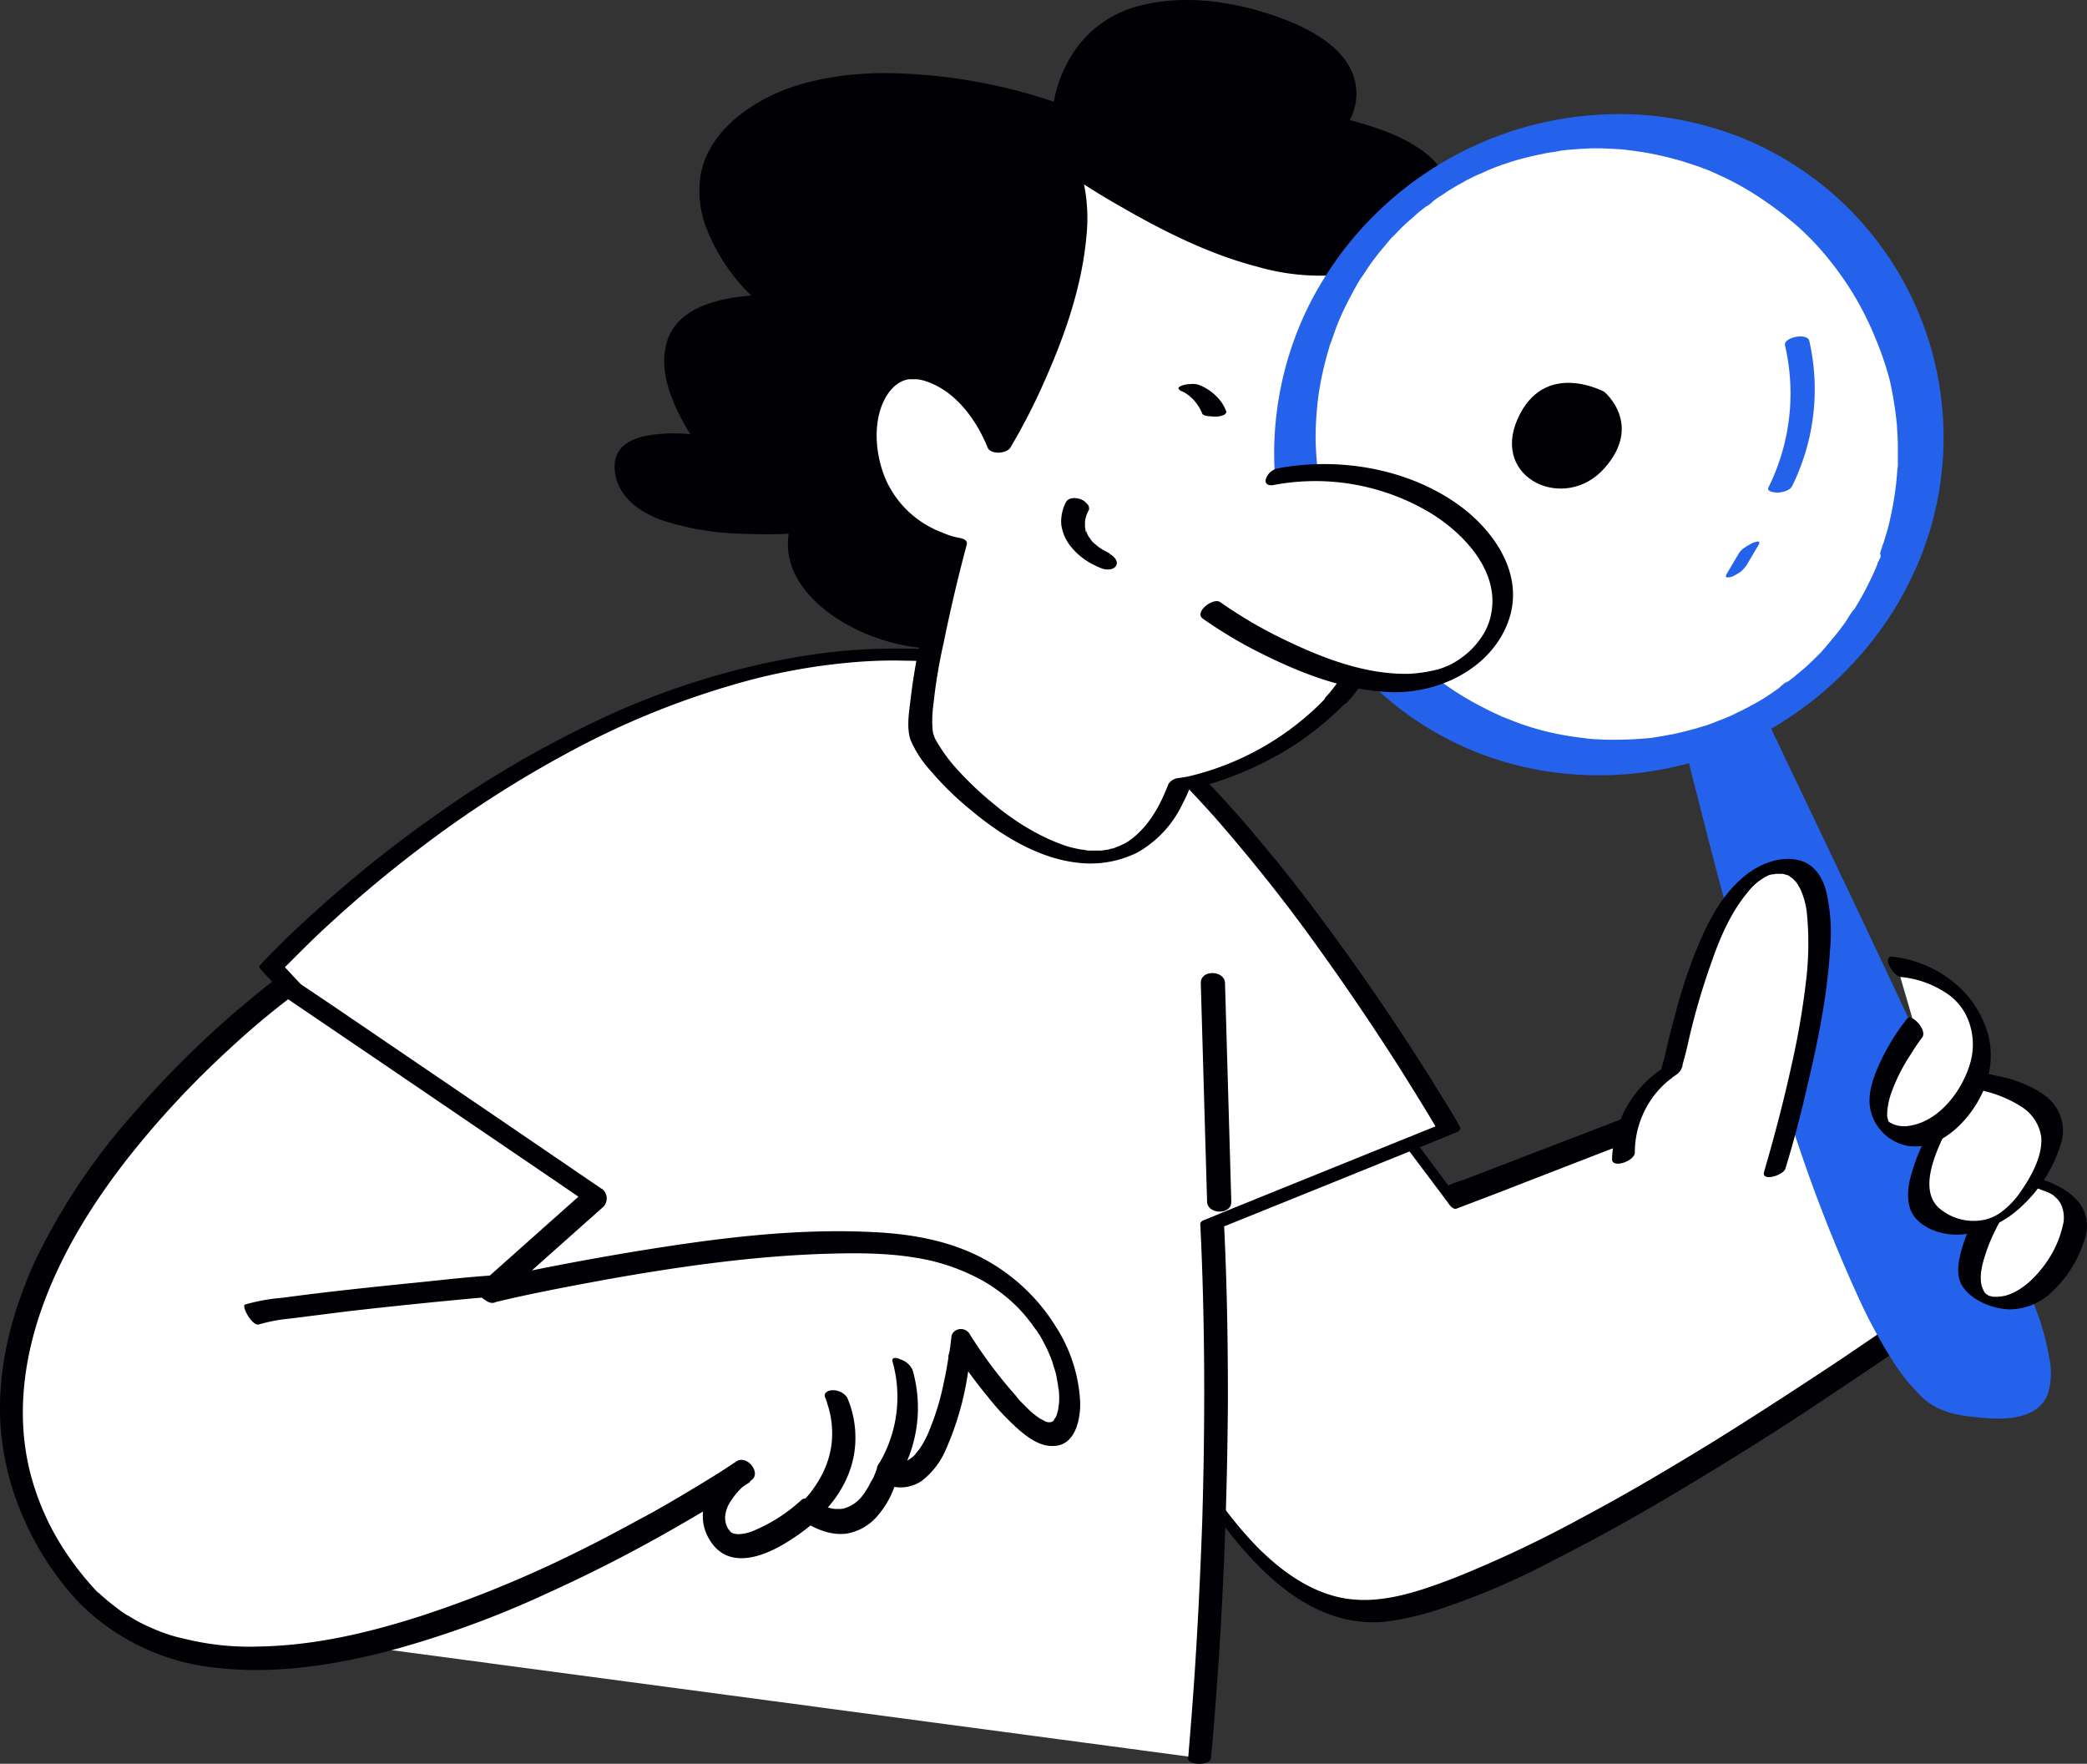 <svg xmlns="http://www.w3.org/2000/svg" width="430.828" height="364.09" viewBox="0 0 430.828 364.09">
  <rect x="0" y="0" width="430.828" height="364.09" fill="#333333" stroke="none"/>
  <g id="character" transform="translate(-34.617 -68.312)">
    <path id="Path_2826" data-name="Path 2826" d="M261.4,328.5s23.6,75.2,57.5,72.3,121.3-66.5,121.3-66.5L418.6,283l-84.3,32.5L318.1,294Z" fill="#fff"/>
    <path id="Path_2827" data-name="Path 2827" d="M260.1,328.4c1,3.3,2.2,6.6,3.5,9.8a240.583,240.583,0,0,0,10,22.7,136.046,136.046,0,0,0,15.6,24.8c5.3,6.5,11.9,13,20,15.9a26.028,26.028,0,0,0,11.1,1.5,57.846,57.846,0,0,0,10.2-2.2,152.47,152.47,0,0,0,25-10.6c9.5-4.8,18.7-10,27.8-15.5,9-5.4,17.8-10.9,26.5-16.7,6.9-4.6,13.8-9.2,20.6-13.9,3.5-2.4,6.9-4.8,10.3-7.3l.5-.3c.6-.4.4-1.5.1-2.1L434,317.1l-11.6-27.5-2.7-6.4c-.3-.7-1.2-2.8-2.3-2.4L409,284l-20.1,7.8-24.4,9.4-21.1,8.1-7,2.7a15.067,15.067,0,0,0-3.3,1.3.1.1,0,0,0-.1.1l1.4.7-14.1-18.9-2-2.7c-.2-.3-.9-1-1.4-.7l-19.2,11.7L267.2,322l-7,4.3c-1.4.8,1,5.2,2.2,4.5l19.2-11.7,30.5-18.6,7-4.3-1.4-.7,14.2,18.9,2,2.7c.3.4.9.9,1.4.7l8.4-3.2,20.1-7.8,24.4-9.4,21.1-8.1,6.9-2.7c1.1-.4,2.2-.8,3.3-1.3a.1.1,0,0,0,.1-.1l-2.3-2.4,7.3,17.4,11.6,27.5,2.7,6.4.1-2.1c-2.3,1.7-4.6,3.3-7,5-6,4.2-12,8.3-18.1,12.4-8.3,5.5-16.6,10.9-25.1,16.2-9.1,5.6-18.2,11-27.6,16a246.912,246.912,0,0,1-26,12.3c-6.5,2.5-13.9,5.2-21,4.6-7.9-.6-14.7-5.5-20-10.8a81.078,81.078,0,0,1-8.3-10.1q-2.1-3-3.9-6c-.6-1-1.2-2-1.9-3.1-.3-.5-.6-1-.8-1.4l-.7-1.2c-2.2-4-4.3-8.1-6.2-12.2-.9-1.9-1.8-3.9-2.6-5.8a6.943,6.943,0,0,1-.5-1.3c-.1-.2-.3-.7-.1-.3l-.3-.8c-.4-.9-.7-1.7-1.1-2.6-1.8-4.5-3.5-9-5-13.5l-.2-.6c-.2-.8-1.1-2.4-2-2.4S260,327.9,260.1,328.4Z" fill="#000005"/>
    <path id="Path_2828" data-name="Path 2828" d="M384.9,222.9S416,356.4,439.3,360.1s17.5-12.3,7.1-37.4-48.5-104.1-48.5-104.1Z" fill="#2462eb"/>
    <path id="Path_2829" data-name="Path 2829" d="M382.5,222.5c.9,4.1,2,8.1,3,12.1,2.5,9.9,5.1,19.8,7.9,29.7q5.25,18.75,11.4,37.2a324.152,324.152,0,0,0,13.3,34.3,106.513,106.513,0,0,0,6.9,12.9,39.729,39.729,0,0,0,6.8,8.4c3.5,3,7.7,3.5,12.2,3.9,4.7.4,11.5.3,13.4-5.1a14.653,14.653,0,0,0,.2-7.5,52.346,52.346,0,0,0-2.8-10.1c-2.4-6.8-5.2-13.5-8.1-20.2-5.2-11.9-10.7-23.7-16.2-35.5-6.1-13.1-12.3-26.2-18.5-39.2-3.7-7.8-7.5-15.7-11.2-23.5l-.5-1.1c-.2-.5-1.7-.6-2.1-.7a6.56,6.56,0,0,0-2.8-.1l-12.9,4.3c-.4.1,1.6.7,1.7.7a6.54,6.54,0,0,0,3.1.2l12.9-4.3-4.8-.8c2.6,5.4,5.2,10.9,7.8,16.4,5.8,12.2,11.6,24.3,17.3,36.5,5.9,12.5,11.7,25.1,17.4,37.7,2.1,4.6,4.1,9.3,6.1,14,3.1,7.5,6.5,15.2,8.3,23.1.9,4.2,1.7,10.3-2.7,12.9a12.916,12.916,0,0,1-7.5,1.3,13.61,13.61,0,0,1-2.1-.2s-1.1-.2-.4-.1c.9.2-.8-.2.6.1h0c-.3,0-.2-.1-.1,0l-.4-.1-.7-.4a23.685,23.685,0,0,1-6.6-6.4,73.013,73.013,0,0,1-6.8-11.4,264.511,264.511,0,0,1-13.3-32.1c-4.3-12.2-8.1-24.5-11.7-36.9-3-10.5-5.9-21-8.6-31.6-1.4-5.6-2.9-11.2-4.2-16.9-.1-.3-.1-.5-.2-.8-.1-.5-2-.7-2.4-.7S382.4,222.2,382.5,222.5Z" fill="#2462eb"/>
    <path id="Path_2830" data-name="Path 2830" d="M450.2,311.3c1.9.8,16.1,1.9,12.1,12.7s-12.9,16.5-19.4,11.4S450.2,311.3,450.2,311.3Z" fill="#fff"/>
    <path id="Path_2831" data-name="Path 2831" d="M449.9,312.2a18.246,18.246,0,0,0,2.5.7l1.1.2.2.1c.3.1-.4-.1-.1,0l.8.2a4.952,4.952,0,0,1,1.3.4l.5.2.6.2c.2.1.9.4.3.1l.6.3.4.2h0a4.235,4.235,0,0,1,.7.5c-.3-.2.3.3.3.3l.3.3a5.669,5.669,0,0,1,.8,1.3,6.666,6.666,0,0,1,.4,3.4,21.815,21.815,0,0,1-4.6,9.7c-1.9,2.4-4.5,4.7-7.5,5.5a9.852,9.852,0,0,1-1.7.2h-.7l-.5-.1c.3,0-.4-.1-.1,0s-.7-.3-.3-.1c-.2-.1-.4-.3-.6-.4a1.794,1.794,0,0,1-.5-.7c-.9-1.6-.6-3.8-.2-5.5a35.822,35.822,0,0,1,2.7-7.1,65.978,65.978,0,0,1,6-9.8c.6-.9-3.7-3.2-4.6-1.9a72.693,72.693,0,0,0-5.9,9.6,29.8,29.8,0,0,0-2.9,7.7c-.5,2.2-.6,4.7.8,6.5,2,2.7,6.1,4.3,9.4,4.4a12.724,12.724,0,0,0,9-3.8,24.493,24.493,0,0,0,6.5-10.5,7.975,7.975,0,0,0-1-7.6c-2-2.6-5.2-4.1-8.2-5.1-1.3-.4-2.6-.7-3.9-1l-1.3-.3c-.6-.1.3.1,0,0s-.8-.3.2.1c-.5-.2-2.3-.9-2.7-.1S449.4,312,449.9,312.2Z" fill="#000005"/>
    <path id="Path_2832" data-name="Path 2832" d="M441.5,290.9c2.5,1,20.6,2.9,15.9,15.6s-15.8,19.1-24.4,12.8S441.5,290.9,441.5,290.9Z" fill="#fff"/>
    <path id="Path_2833" data-name="Path 2833" d="M439.5,292.3c1.6.6,3.4.8,5,1.3a24.722,24.722,0,0,1,7.3,3.1A8.928,8.928,0,0,1,456,303c.3,3.9-2,8-4.1,11.1a18.123,18.123,0,0,1-4,4.3,9.214,9.214,0,0,1-3.6,1.7,10.942,10.942,0,0,1-9.5-2.5c-4-3.8-.7-11.1,1.2-15.1,1.5-2.9,3.1-5.7,4.9-8.5.6-.9,1.2-1.8,1.9-2.7l.6-.8c.1-.2.5-.6,0,0,.5-.7.4-1.2-.6-1a5.464,5.464,0,0,0-3.1,1.8,76.944,76.944,0,0,0-7.3,11.5,38.107,38.107,0,0,0-3.6,9.4c-.5,2.5-.5,5.5,1.2,7.5,2.3,2.7,6.5,3.8,10,3.4a21.741,21.741,0,0,0,12.2-6,29.157,29.157,0,0,0,7.8-12.5,8.911,8.911,0,0,0-1.6-8.6c-2.1-2.4-5.3-3.8-8.3-4.8-2.1-.7-4.4-.9-6.5-1.7-.9-.3-2.3.5-3,1C440.3,290.8,438.7,292,439.5,292.3Z" fill="#000005"/>
    <path id="Path_2834" data-name="Path 2834" d="M426.3,267.9s13.4,1,16.9,12.9-9.8,25.9-18,21.1,4.8-21.3,4.8-21.3" fill="#fff"/>
    <path id="Path_2835" data-name="Path 2835" d="M427.1,270a20.086,20.086,0,0,1,8.8,3,11.8,11.8,0,0,1,5,5.8,13.8,13.8,0,0,1,.3,9.4c-1.7,5.5-6.4,11.6-12.4,12.5a6.147,6.147,0,0,1-3.3-.3l-.6-.3c-.1,0-.4-.3-.2-.1l-.1-.1h0c-.3-.3,0,0,0,.1-.3-.6-.1.1-.2-.4s0,.1-.1-.4a1.7,1.7,0,0,1-.1-.7,7.568,7.568,0,0,1,.1-1.5,15.035,15.035,0,0,1,.9-3.5,36.386,36.386,0,0,1,3.9-7.6,39.581,39.581,0,0,1,2.3-3.4c1.2-1.5-2.2-5.1-3.1-3.9a44.861,44.861,0,0,0-6.5,11.2c-1,2.6-1.7,5.5-.9,8.2a9.706,9.706,0,0,0,7.3,6.8c6.8,1.3,13-5.2,15.6-10.8a18.239,18.239,0,0,0,1.4-11.5,21.214,21.214,0,0,0-6.1-10.4,24.43,24.43,0,0,0-13.8-6.3c-2.3-.2.1,4,1.7,4.2Z" fill="#000005"/>
    <path id="Path_2836" data-name="Path 2836" d="M282.1,431.2s5.4-54.4,2.6-110.1l49-19.7S281,210.1,243,204.5a25.924,25.924,0,0,0-15.1-.6C154,198.5,90.8,268,90.8,268l43.3,46.4c-25.9,47-44.5,91.1-44.5,91.1" fill="#fff"/>
    <path id="Path_2837" data-name="Path 2837" d="M284.6,431.2c.7-7.2,1.2-14.4,1.7-21.7,1.1-17.5,1.7-34.9,1.8-52.4,0-12-.2-24-.8-36.1l-.8.8,16.6-6.7,26.2-10.6,6.1-2.5c.4-.2.9-.6.6-1.1-1.8-3.2-3.8-6.3-5.7-9.4-4.8-7.7-9.8-15.2-15-22.6-6.7-9.5-13.7-18.9-21.2-27.7a197.586,197.586,0,0,0-24-24.4c-7.3-6-15.6-11.4-24.9-13.4-1.5-.3-2.9-.8-4.4-1.1a30.018,30.018,0,0,0-7.3-.6,23.079,23.079,0,0,0-3.7.3,14.16,14.16,0,0,0-2,.4c-.2,0-.5.1-.7.1,1-.1-.1-.1-.3-.1-1.9-.1-3.7-.2-5.6-.2a120.2,120.2,0,0,0-22.4,1.8,158.914,158.914,0,0,0-41.4,13.3,219.347,219.347,0,0,0-33.7,19.9,255.974,255.974,0,0,0-23.7,19c-3.8,3.4-7.5,6.9-11,10.6l-.7.8c-.3.3,0,.7.2.9l14.7,15.8,23.2,24.9,5.4,5.8-.2-.9q-13.8,25.2-26.3,51.2-8.1,16.8-15.6,33.9c-.9,2-1.7,4-2.6,6-.7,1.7,4.2,2.1,4.8.7,2.5-5.9,5.2-11.8,7.8-17.7q9.9-21.9,20.8-43.3c5.1-10.1,10.4-20.2,15.9-30.1.2-.4,0-.6-.2-.9l-14.7-15.8L98.3,273.2l-5.4-5.8.2.9.3-.3,1.5-1.5c1.8-1.8,3.6-3.6,5.5-5.4a258.849,258.849,0,0,1,20.4-17.3,230.235,230.235,0,0,1,30.7-19.9,171.2,171.2,0,0,1,38.3-15.3A125.208,125.208,0,0,1,211,205a93.822,93.822,0,0,1,10.6-.3c1.9,0,3.8.1,5.6.2,2.3.1,4.7-.7,7-.8a20.7,20.7,0,0,1,6.6,1c.8.2,1.5.4,2.3.6l.6.1c.1,0,.4.1,0,0l.5.1c1,.2,1.9.5,2.9.8.8.3,1.7.6,2.5.9a59.5,59.5,0,0,1,11.7,6.8c8.9,6.4,16.6,14.3,23.9,22.4,7.6,8.7,14.8,17.7,21.5,27.1,5.7,7.9,11.1,15.9,16.3,24,2.7,4.3,5.4,8.6,8,13l.3.6.7-1.1-16.6,6.7-26.2,10.6-6.1,2.5c-.3.1-.8.5-.7.8,1,20.5,1,41,.4,61.4-.5,13.8-1.2,27.6-2.3,41.4-.2,2.5-.4,4.9-.6,7.4-.4,1.5,4.6,1.7,4.7,0Z" fill="#000005"/>
    <path id="Path_2838" data-name="Path 2838" d="M135.9,334.8s58.6-13.8,87.9-9.1,35.5,32.7,30,38-20.5-18.4-20.5-18.4-3.3,32.5-15.4,27c0,0-4.1,16-16.3,8.1,0,0-13.7,12.1-18.2,5.1s4.8-13.3,4.8-13.3S87.1,440.4,50.5,395.3C3.7,337.6,93.7,271.7,93.7,271.7l64,43.6Z" fill="#fff"/>
    <path id="Path_2839" data-name="Path 2839" d="M136.9,337.1c7.9-1.9,15-3.2,23.1-4.7,15.2-2.7,30.7-4.9,46.1-5.3,7-.2,14-.1,20.9,1.5a42.523,42.523,0,0,1,10.7,4.2,37.126,37.126,0,0,1,4.1,2.8,30.837,30.837,0,0,1,3.3,3,34.678,34.678,0,0,1,3,3.7c.2.3.4.5.6.8l.3.5c.3.4-.3-.5.1.1a16.181,16.181,0,0,1,1,1.8,25.9,25.9,0,0,1,1.7,3.8c.1.2.3.9.1.4l.3.9a12.092,12.092,0,0,1,.5,1.8c.1.6.2,1.1.3,1.7l.1.8.1.4c.1.5,0-.4,0,.1a14.053,14.053,0,0,1,0,2.9c0,.2-.1.4-.1.6s.1-.5,0-.1v.3l-.3,1.2c-.1.2-.1.3-.2.5s.3-.4,0,0a3.508,3.508,0,0,0-.5.8c-.2.3.2-.2.2-.2l-.2.2c-.1.1-.7.4-.1.1l-.5.2c-.4.1.4,0,.1,0h-.4c-.1.1-.6-.1.1,0H251c-.1,0-.8-.2-.4-.1s-.4-.1-.4-.2c-.3-.1-.5-.3-.8-.4-.6-.3.1.1-.3-.2l-.7-.5a17.382,17.382,0,0,1-1.5-1.3l-.7-.7-.3-.3a13.722,13.722,0,0,1-1.6-1.8,95.261,95.261,0,0,1-9-11.9,5.583,5.583,0,0,1-.5-.8,2.112,2.112,0,0,0-2.8-.8,1.781,1.781,0,0,0-1,1.6c0,.3-.1.6-.1.8s-.1.6-.1.9-.1.4-.1.6-.1.9-.1.5,0,.3-.1.5a1.949,1.949,0,0,0-.1.8l-.3,1.8c-.2,1.3-.5,2.6-.8,4a49.438,49.438,0,0,1-2.5,8.3,22.131,22.131,0,0,1-1.6,3.5c-.3.5-.6,1-.9,1.4-.2.2-.4.5-.6.7l-.2.3-.1.1a6.42,6.42,0,0,1-1.3,1c-.1.1-.4.2,0,0-.1.1-.3.1-.4.2-.3.1-.5.2-.8.3s-.5.1,0,0a.6.6,0,0,0-.4.1h-.4a2.92,2.92,0,0,1-.9-.2l-.3-.1c.6.2-.2-.1-.3-.1a1.933,1.933,0,0,0-2.6.7c-.1.1-.1.2-.2.3a14.273,14.273,0,0,1-.8,2.2.758.758,0,0,1-.2.4c-.2.6.1-.1-.1.2a10.911,10.911,0,0,0-.6,1.1,16.444,16.444,0,0,1-1.4,2.2,7.138,7.138,0,0,1-3.9,2.7c-.2.1-.3.1-.1,0l-.4.1h-.7a5.7,5.7,0,0,1-1.3-.1,11.447,11.447,0,0,1-3.6-1.5c-.8-.5-1.9-.9-2.7-.2a33.634,33.634,0,0,1-9.6,6.2,8.873,8.873,0,0,1-3.2.8h-.3c-.3,0-.5-.1-.8-.1-.4-.1-.1,0,0,0-.1,0-.2-.1-.4-.2h0a1.756,1.756,0,0,1-.5-.4c.4.4-.1-.2-.2-.3a5.563,5.563,0,0,1-.4-.8,4.529,4.529,0,0,1-.3-1.6,6.565,6.565,0,0,1,1.3-3.6,13.362,13.362,0,0,1,4.1-4.1c2.2-1.5-.9-5.4-3.1-3.9-3.1,2.1-6.2,4-9.4,5.9-1.6,1-3.2,1.9-4.9,2.9-2.1,1.2-3.3,1.9-5.4,3-4.4,2.4-8.9,4.8-13.4,7a241.353,241.353,0,0,1-32,13.1c-10.9,3.5-22,6.1-33.5,6.3a56.082,56.082,0,0,1-15.3-1.6,32.838,32.838,0,0,1-6.7-2.2,33.577,33.577,0,0,1-3.3-1.6l-1.5-.9c-.5-.3-.1-.1,0,0l-.4-.2-.9-.6c-1-.7-2-1.5-3-2.3-.5-.4-.9-.8-1.4-1.2a4.349,4.349,0,0,0-.7-.6h0l-.5-.5a62.618,62.618,0,0,1-6-7.6,53.189,53.189,0,0,1-7.6-17.2c-2.7-11.3-1.2-23,2.8-34S53.8,316.6,61,307.4a189.876,189.876,0,0,1,20.7-22.3,168.766,168.766,0,0,1,12.9-10.9l.6-.5-2.7-.2,21.8,14.8,34.4,23.4,7.9,5.4-.4-3.7-19.1,17-2.8,2.5c-2,1.8,1.1,5.7,3.1,3.9l19.1-17,2.7-2.4a2.508,2.508,0,0,0-.1-3.5c-.1-.1-.2-.2-.3-.2l-21.7-14.8-34.4-23.4-7.9-5.3a2.265,2.265,0,0,0-2.7-.2c-3.3,2.4-6.4,5.1-9.5,7.7a205.2,205.2,0,0,0-20.8,20.9,132.108,132.108,0,0,0-19.7,29.5c-5.1,11-8.3,23.2-7.3,35.4a57.458,57.458,0,0,0,4.9,18.7,60.77,60.77,0,0,0,11.3,17,46.446,46.446,0,0,0,28.4,13.4c11.6,1.3,23.2-.4,34.4-3.2a203.538,203.538,0,0,0,33.8-12.2A307.785,307.785,0,0,0,175,383.1c4.7-2.7,9.4-5.5,13.9-8.5l.6-.4-3.1-3.9c-5,3.4-8.8,9.9-5.4,15.7,4,6.9,12,3.4,17.1,0a42.907,42.907,0,0,0,4.8-3.6l-2.7-.2c2.7,1.7,5.8,3.1,9.1,2.7a10.606,10.606,0,0,0,6.4-3.6,18.731,18.731,0,0,0,4.1-7.9l-2.8,1.1a7.744,7.744,0,0,0,7.9-.5,16.074,16.074,0,0,0,4.9-6.3,61.241,61.241,0,0,0,4.8-17.2c.2-1.5.5-3.1.6-4.6l-3.9.8a100.007,100.007,0,0,0,7.2,9.9,53.081,53.081,0,0,0,6.5,6.9c1.9,1.6,4.3,3.4,7,3.3,4.6,0,5.7-5.5,5.6-9.1a31.6,31.6,0,0,0-5-15.5,39.432,39.432,0,0,0-15.8-14.5c-7.2-3.6-15.1-4.8-23-5.1-16.2-.7-32.5,1.5-48.4,4.1-6.6,1.1-13.2,2.3-19.7,3.6-3.5.7-7.1,1.4-10.6,2.3l-.5.1c-1.2.3-1.4,2-.9,3A3.372,3.372,0,0,0,136.9,337.1Z" fill="#000005"/>
    <path id="Path_2840" data-name="Path 2840" d="M205,356.9a1.421,1.421,0,0,1,.2.6c.1.1.3.7.1.3l.3.9a18.9,18.9,0,0,1,.8,5.3c.1,6-2.9,11.3-7.1,15.3-1.5,1.4,3,3.4,4.4,2.1,4.6-4.4,7.6-10.1,7.5-16.5a20.64,20.64,0,0,0-1.7-8.1,3.5,3.5,0,0,0-3.1-1.5c-.9,0-1.9.6-1.4,1.6Z" fill="#000005"/>
    <path id="Path_2841" data-name="Path 2841" d="M218.9,349.5a26.885,26.885,0,0,1-3.1,21.4c-.8,1.2,3.3,4,4.1,2.8a28.1,28.1,0,0,0,3.1-22.6,4.06,4.06,0,0,0-2.6-2.2c-.6-.4-1.9-.5-1.5.6Z" fill="#000005"/>
    <path id="Path_2842" data-name="Path 2842" d="M88.1,341.7a34.417,34.417,0,0,1,6.4-1.2c4-.5,7.9-1,11.9-1.5,8.7-1,17.5-1.9,26.2-2.7,2.6-.2,5.2-.5,7.9-.7,1-.1-1.2-4.2-2.5-4.1-6.2.3-12.5,1.1-18.7,1.7-8.8.9-17.5,1.8-26.3,3a39.783,39.783,0,0,0-7.8,1.4c-.8.3,1.5,4.6,2.9,4.1Z" fill="#000005"/>
    <path id="Path_2843" data-name="Path 2843" d="M288.8,316.4l-1.3-45.2c-.1-2.6-5-2.8-5,0l1.3,45.2c.1,2.6,5,2.8,5,0Z" fill="#000005"/>
    <path id="Path_2844" data-name="Path 2844" d="M401,309.8s18.8-60.8,2.8-62.5-22.5,37.1-24.2,42.1c0,0-9.8,5.9-9.8,17.6" fill="#fff"/>
    <path id="Path_2845" data-name="Path 2845" d="M403.2,309.5c1.6-5.2,3-10.5,4.2-15.7,2.3-9.6,4.4-19.5,5-29.4a37.841,37.841,0,0,0-.8-12.1c-.7-2.7-2.3-5.4-5.2-6.3-4.4-1.3-9.3.9-12.5,3.9-3.8,3.4-6.3,8-8.3,12.6a101.967,101.967,0,0,0-5.1,15c-.6,2.2-1.2,4.4-1.7,6.6-.2.9-.4,1.7-.6,2.6-.1.4-.2.7-.3,1l-.1.5c-.1.2-.1.4-.1.2a6.47,6.47,0,0,1-.4,1.3l1.1-1.2a23.291,23.291,0,0,0-11,19.1c0,2,4.7.4,4.7-1.4a19.526,19.526,0,0,1,3.1-10.5,18.851,18.851,0,0,1,2.5-3.1,11.985,11.985,0,0,1,1.2-1.1l.5-.4c.2-.1.8-.6.2-.2l1-.7a2.977,2.977,0,0,0,1.4-2.3c.5-1.7.9-3.4,1.3-5.2a142.184,142.184,0,0,1,4.5-15.4c1.8-5.2,4-10.5,7.6-14.8a12.522,12.522,0,0,1,2.3-2.3l.3-.2c-.1.1-.4.3,0,0l.6-.4.3-.2c.5-.3-.4.2,0,0l.8-.4c.4-.2,0,0-.1,0l.4-.1c.2,0,.3-.1.5-.1a1.268,1.268,0,0,0,.6-.1h1.4c.1,0,.7.1.2,0,.3.1.7.2,1,.3.1,0,.5.2.2.1l.4.3a2.7,2.7,0,0,1,.8.7,2.651,2.651,0,0,1,.5.6c.2.3.4.7.6,1a16.258,16.258,0,0,1,1.4,4.9,64.9,64.9,0,0,1-.2,14.6,163.973,163.973,0,0,1-2.9,16.8c-1.6,7.3-3.5,14.6-5.6,21.8,0,.1-.1.2-.1.4-.7,2.1,4,.8,4.4-.7Z" fill="#000005"/>
    <path id="Path_2846" data-name="Path 2846" d="M200.2,178s-32,2.7-35.7-10.6,16.1-8,16.1-8-20.4-28.6,12-29.8c0,0-24.4-22.6-1.4-38.7s63.2.4,63.2.4,2-28.5,34.1-21.3,22.4,23.3,22.4,23.3,20.6,4.3,20.1,14.2-16.5,11.9-16.5,11.9-8.9,27.2-36.8,20l-31.1,32s8.3,13.8-3.6,25.8S196.8,195.9,200.2,178Z" fill="#000005"/>
    <path id="Path_2847" data-name="Path 2847" d="M200.1,177.5h-1.7c-.8,0-1.6.1-2.4.1h-2.7a62.83,62.83,0,0,1-15-1.8c-4.3-1.1-9.2-3.3-11.1-7.6-.8-2-1.3-4.8-.2-6.8a4.953,4.953,0,0,1,1.9-1.9c.3-.2.7-.3,1-.5a2.92,2.92,0,0,1,.9-.2c.4-.1,0,0-.1,0,.1,0,.8-.1.1,0h2.1l.8.1c.5.1,1.1.1,1.6.2l3,.6a6.608,6.608,0,0,0,2.8,0c.1,0,2-.4,1.8-.6a37.317,37.317,0,0,1-4.8-9.3c-1.8-5-2.6-11.4,1.6-15.5,3.2-3.1,7.9-4.1,12.1-4.2.3,0,3.5-.4,3-.8-8.7-8-15.7-22.3-7.4-33,5.8-7.5,15.6-11.2,24.8-11.9,8.5-.6,17.2.7,25.5,2.7a117.076,117.076,0,0,1,14.2,4.5c.6.2,4.8.4,4.9-.5.6-8,5.4-16.2,12.6-19.8a21.806,21.806,0,0,1,4.5-1.6,16,16,0,0,1,4.9-.4A51.442,51.442,0,0,1,295.2,73c5.8,2.2,12.7,5.9,14.1,12.5a11.663,11.663,0,0,1-1.1,8,.52.52,0,0,0,.4.2c5.5,1.2,11.3,3.2,15.7,6.7,2.8,2.2,4.7,5.3,3.8,9s-4.5,6.2-8,7.7a29.112,29.112,0,0,1-5,1.6l-.5.1c-.4.1.3-.1-.2,0l-.7.1a4.331,4.331,0,0,0-.5.1c-.3.1.7-.1.4-.1s-1.6.1-1.8.6a32.124,32.124,0,0,1-4.3,8.2c-3.6,5.2-8.7,9.6-14.8,11.5-1,.3-2,.5-3,.7a19.418,19.418,0,0,1-2.4.2,33.276,33.276,0,0,1-7.7-1.1,10.454,10.454,0,0,0-2.5,0c-.5.1-1.6.1-2,.5l-10.5,10.8-16.8,17.2-3.9,4-.1.1a21.857,21.857,0,0,1,2.8,10.9c0,6.7-3.7,14.1-9.8,17.2a16.073,16.073,0,0,1-3.3,1.2l-.5.1c-.1,0-.9.1-.6.1-.1,0-1,.1-.6.1h-.7a31.416,31.416,0,0,1-7.5-.9,34.7,34.7,0,0,1-15-7.7c-4.2-3.8-7.2-9.1-6.1-14.9.1-.3-4.8-.6-5,.4-1.9,10.4,8.2,18.1,16.8,21.4a39.663,39.663,0,0,0,16.7,2.7c5-.3,10.3-1.4,14-5a21.265,21.265,0,0,0,6.2-18.7,28.843,28.843,0,0,0-1.8-5.9l-.6-1.2c-.1-.2-.2.2,0-.1a10.708,10.708,0,0,1,1.8-1.9l3.5-3.6,9.7-10c5.2-5.3,10.6-10.5,15.6-16l.3-.3-4.5.4c9.3,2.4,20,1.9,28.3-3.4a34.24,34.24,0,0,0,11.7-13.6,22.768,22.768,0,0,0,1.5-3.6l-1.8.6a45.6,45.6,0,0,0,7.5-1.8c3.6-1.2,7.5-3.2,9.5-6.6,5-8.2-5.2-13.8-11.6-16.2a64.948,64.948,0,0,0-7.5-2.3l.4.2a11.383,11.383,0,0,0,1.3-7.2c-1-6.8-7.8-10.8-13.5-13.2-9.9-4-21.8-6.1-32.2-3a22.924,22.924,0,0,0-13.9,11.6,25.688,25.688,0,0,0-3,10.1l4.9-.5a111.835,111.835,0,0,0-40.4-7.6c-10.4.2-21.3,2.3-29.5,9-3.7,3-6.7,7-7.6,11.8a20.978,20.978,0,0,0,1.3,11.6,39.554,39.554,0,0,0,9.7,14.1l3-.8c-7.6.3-19.1,1.5-21.2,10.5-1.3,5.5,1.1,11.4,3.7,16.1.7,1.3,1.5,2.5,2.3,3.8l4.6-.6a36.465,36.465,0,0,0-10.4-1.1c-4.6.2-11.1,1.2-10.8,7.2.3,5.5,4.7,8.8,9.5,10.6a56.677,56.677,0,0,0,17.4,2.9,92.96,92.96,0,0,0,11.8-.2c.3,0,2.5-.1,2.5-.6S200.3,177.5,200.1,177.5Z" fill="#000005"/>
    <path id="Path_2848" data-name="Path 2848" d="M310.5,213c20.8-22,1-88.9,1-88.9-22.8,2.8-57.3-22.5-57.3-22.5,9.3,21.9-13.4,59.1-13.4,59.1-7.8-19.6-28.2-20.3-27.6-1.4S231.8,181,231.8,181s-8.4,31.9-6.9,39.4,39.6,46.1,53.3,10.2A60.725,60.725,0,0,0,310.5,213Z" fill="#fff"/>
    <path id="Path_2849" data-name="Path 2849" d="M312.7,213.3c4.5-4.8,6.9-11.1,8.2-17.5a94.021,94.021,0,0,0,1.5-22.5,211.5,211.5,0,0,0-6.2-41.1c-.7-2.9-1.4-5.8-2.2-8.6-.3-1-1.8-1-2.7-1a32.1,32.1,0,0,1-6.2,0,60.216,60.216,0,0,1-7.4-1.3,85.614,85.614,0,0,1-14.4-5.2,152.026,152.026,0,0,1-22.6-12.7c-1.5-1-3-2-4.4-3.1-1.1-.8-5.2-.3-4.4,1.6,3.8,9.1,2,19.9-.6,29a124.213,124.213,0,0,1-10.1,24.4c-.6,1.2-1.3,2.4-1.9,3.5-.2.3-.4.7-.6,1h4.7c-2.5-6.3-6.8-12.1-13.2-14.8-5.1-2.2-11.5-1.7-15.6,2.3-4.5,4.4-4.5,12.2-3,17.9a22.485,22.485,0,0,0,9.9,13.1,23.6,23.6,0,0,0,9.1,3.5l-1.3-1.3c-1.6,6.1-3,12.2-4.3,18.4a126.594,126.594,0,0,0-2.4,13.7c-.3,2.6-.9,5.9,0,8.5a22.886,22.886,0,0,0,4.2,6.4,62,62,0,0,0,8.2,8c6.2,5.2,13.9,10,22.1,10.9a21.787,21.787,0,0,0,12.3-2.1,22.661,22.661,0,0,0,9.4-10.2c.7-1.3,1.2-2.6,1.8-3.9l-2.3,1.3a44.308,44.308,0,0,0,7.8-1.9,68.03,68.03,0,0,0,16.5-8,64.53,64.53,0,0,0,10.2-8.6c.8-.8-.4-1.5-1.1-1.6a3.932,3.932,0,0,0-3.3.9,57.662,57.662,0,0,1-28.5,16.3l-.5.1c-.6.1.3-.1,0,0l-.7.1-.6.1a2.772,2.772,0,0,0-2.3,1.3c-1.6,4.2-3.9,8.5-7.6,11.3a8.175,8.175,0,0,1-2,1.2,6.117,6.117,0,0,1-1.2.5c-.6.3.4-.1-.2.1a2.353,2.353,0,0,1-.8.2l-.6.2c-.7.2.5-.1-.2,0-.4.1-.8.1-1.2.2h-2.5c-.7,0,.5.1-.2,0l-.6-.1c-.4-.1-.9-.1-1.3-.2a22.676,22.676,0,0,1-2.5-.6,38.879,38.879,0,0,1-5.1-2.1,50.917,50.917,0,0,1-10-6.6,68.249,68.249,0,0,1-7.8-7.4,33.248,33.248,0,0,1-4.4-6.2c0-.1-.1-.2-.1-.3h0a2.567,2.567,0,0,0-.2-.5,7.719,7.719,0,0,1-.2-1.5,23.293,23.293,0,0,1,.2-4.6,108.474,108.474,0,0,1,2.1-12.7q2.1-10.35,4.8-20.4c.2-.8-.7-1.2-1.3-1.3l-.5-.1-.5-.1c-.4-.1.4.1.1,0l-.5-.1a15.871,15.871,0,0,1-2-.7c-.7-.3-1.8-.7-2.1-.9a20.57,20.57,0,0,1-9.6-9.5c-2.4-5-3.2-12.1-.6-17.2a9.664,9.664,0,0,1,1.9-2.6,6.251,6.251,0,0,1,2-1.3c.4-.2-.2,0,.3-.1a6.369,6.369,0,0,1,.7-.2c-.6.1.2,0,.3,0H224a10.626,10.626,0,0,1,1.4.3c6.3,1.9,10.7,7.9,13.1,13.8.6,1.5,3.9,1.3,4.7,0a128.224,128.224,0,0,0,7.3-14.3c4.1-9.3,7.5-19.2,8.4-29.4a35.194,35.194,0,0,0-2.2-16.4l-4.4,1.6a145.1,145.1,0,0,0,13.4,8.6c9,5.2,18.5,10,28.6,12.6a46.674,46.674,0,0,0,17.4,1.6l-2.6-1a194.934,194.934,0,0,1,5.4,23.8,205.329,205.329,0,0,1,2.8,22.1,101.316,101.316,0,0,1-.7,22.7c-1.1,7-3.3,14.3-8.3,19.6-.8.9.4,1.5,1.1,1.6A3.281,3.281,0,0,0,312.7,213.3Z" fill="#000005"/>
    <path id="Path_2850" data-name="Path 2850" d="M263.2,182.4c-.4-.1.8.4.4.1l-.6-.3c-.3-.2-.6-.3-.9-.5l-.2-.1-.1-.1c-.3-.2.4.2.3.2-.2-.1-.4-.3-.6-.4-.4-.3-.7-.6-1.1-.9l-.1-.1.2.2-.2-.2a2.651,2.651,0,0,1-.5-.6c-.1-.1-.2-.2-.2-.3s-.3-.4-.1-.1,0-.1-.1-.1l-.2-.4a4.872,4.872,0,0,1-.3-.7c0-.1,0-.1-.1-.2-.1-.2.1.2,0,.2s-.1-.4-.1-.5a3.4,3.4,0,0,1-.1-1v-.7a6.311,6.311,0,0,1,.8-2.3,1.249,1.249,0,0,0-.4-1.3,3.072,3.072,0,0,0-1.5-1c-1-.3-2.4-.3-2.9.8a8.677,8.677,0,0,0-.9,4.5,9.33,9.33,0,0,0,1.5,3.9,13.79,13.79,0,0,0,5.2,4.4,14.168,14.168,0,0,0,1.8.8c.9.3,2.5.3,2.9-.8s-1.1-2.2-1.9-2.5Z" fill="#000005"/>
    <path id="Path_2851" data-name="Path 2851" d="M304.4,156.4s-.5,3.6,3.1,3.8,3.8-4.2.8-5.3S304.4,156.4,304.4,156.4Z" fill="#000005"/>
    <path id="Path_2852" data-name="Path 2852" d="M287.7,153.1a8.318,8.318,0,0,0-2-3,10.145,10.145,0,0,0-3.5-2.3,3.722,3.722,0,0,0-1.8-.2,5.662,5.662,0,0,0-1.8.3c-.2.1-.8.3-.7.6s.5.5.7.6c-.5-.2-.2-.1,0,0l.3.1.5.3c.3.2.7.5,1,.7l-.3-.2a9.118,9.118,0,0,1,2.7,3.7c.1.3.9.5,1.2.5a12.1,12.1,0,0,0,1.9.1,4.191,4.191,0,0,0,1.5-.4l.2-.2a.471.471,0,0,0,.1-.6Z" fill="#000005"/>
    <circle id="Ellipse_85" data-name="Ellipse 85" cx="64.6" cy="64.6" r="64.6" transform="translate(275.263 160.097) rotate(-45)" fill="#fff"/>
    <path id="Path_2853" data-name="Path 2853" d="M422.5,184a64.091,64.091,0,0,1-4.5,9.1l-.6,1-.3.4c.1-.1.5-.8,0-.1a22.629,22.629,0,0,0-1.3,2q-1.35,1.95-3,3.9l-1.5,1.8c-.3.3-.5.6-.8.9l.2-.2-.5.5c-1.1,1.1-2.3,2.3-3.5,3.3l-1.8,1.5-.9.7-.4.3-.3.2c-.3.2-.2.1.4-.3-.3-.1-1.6,1.1-1.9,1.4-.6.4-1.3.9-1.9,1.3a33.76,33.76,0,0,1-4.1,2.4c-1.1.6.7-.4-.1.1l-1,.5c-.7.4-1.5.7-2.2,1.1-1.5.7-2.9,1.2-4.4,1.8l-1.1.4-.5.2c-.6.2.9-.3.2-.1-.8.2-1.6.5-2.4.7-1.5.4-3,.8-4.5,1.1-.8.1-1.5.3-2.3.4l-1.1.2-.7.1c-.6.1.7-.1.1,0a77.877,77.877,0,0,1-9.7.4c-.8,0-1.6-.1-2.4-.1l-1.2-.1h-.2c.4,0-.5-.1-.5-.1-1.6-.2-3.2-.4-4.7-.7a53.619,53.619,0,0,1-9.7-2.7c-.8-.3-1.5-.6-2.3-.9l-.5-.2-.2-.1-1.3-.6c-1.5-.7-3-1.5-4.5-2.3a63.372,63.372,0,0,1-8.1-5.4,58.548,58.548,0,0,1-12.8-13.5,68.289,68.289,0,0,1-4.9-8.2c-.7-1.4-1.4-2.9-2-4.4a12.07,12.07,0,0,0-.8-1.9,17.079,17.079,0,0,1-.7-2.1,66.659,66.659,0,0,1-3.1-18.8,68.026,68.026,0,0,1,.6-9,66.061,66.061,0,0,1,2.2-9.8,5.639,5.639,0,0,1,.4-1.2c.1-.2.4-1.2.2-.6.3-.8.6-1.7.9-2.5a48.4,48.4,0,0,1,2.1-4.7c.8-1.6,1.5-2.9,2.3-4.3l.6-1c.1-.1.5-.7.2-.3s0,0,.1-.1c.5-.7.9-1.4,1.4-2.1q1.35-1.95,3-3.9l1.5-1.8c.1-.1,1-1.1.5-.5s.5-.5.6-.6a36.06,36.06,0,0,1,3.5-3.3,20.024,20.024,0,0,1,1.6-1.4l.9-.7.5-.4c.6-.5-.2.2-.3.2.3.1,1.6-1.2,1.9-1.4.7-.5,1.4-.9,2.1-1.4a43.61,43.61,0,0,1,4.1-2.4c.8-.4-1,.5.1-.1l1-.5a21.4,21.4,0,0,1,2.2-1,40.726,40.726,0,0,1,4.4-1.8l.9-.3a1.421,1.421,0,0,1,.6-.2s-.9.3-.4.1c.8-.2,1.6-.5,2.4-.7,1.5-.4,3.1-.8,4.7-1.1a18.457,18.457,0,0,1,2.3-.4l1.1-.2.5-.1c.5-.1-.8.1,0,0,1.6-.2,3.2-.3,4.8-.4a40.045,40.045,0,0,1,4.9,0c.7,0,1.5.1,2.2.1l1.2.1c.1,0,.7.1,0,0l.7.1a65.24,65.24,0,0,1,9.8,1.9c1.6.4,3.2,1,4.8,1.5.7.3,1.4.5,2.1.8l.7.3c-.1,0-.4-.2,0,0s.9.4,1.3.6a58.134,58.134,0,0,1,8.8,4.9,73.611,73.611,0,0,1,7.8,6,55.587,55.587,0,0,1,6.2,6.6,63.6,63.6,0,0,1,9.6,16.3,65.513,65.513,0,0,1,2.9,8.5,74.973,74.973,0,0,1,1.5,9.3c.1,1.6.2,3.2.2,4.8v3a7.084,7.084,0,0,1-.1,1.4,64.262,64.262,0,0,1-1.4,9.8,37.445,37.445,0,0,1-1.2,4.5,5.639,5.639,0,0,1-.4,1.2,6.372,6.372,0,0,0-.2.7s-.2.6-.1.2-.1.3-.1.4a1.69,1.69,0,0,1-.2.5,1.342,1.342,0,0,1-.2,1.5,2.371,2.371,0,0,0,.6,3.2,2.319,2.319,0,0,0,1.8.4c2.2-.1,5.1-1.6,6-3.8a66.751,66.751,0,0,0-36.6-87,70.134,70.134,0,0,0-19.6-4.7,71.734,71.734,0,0,0-70.1,39.7,68.768,68.768,0,0,0-6.1,40.9,66.324,66.324,0,0,0,54.6,54.7,70.726,70.726,0,0,0,41.3-5.6,73.372,73.372,0,0,0,32-28.9,76.9,76.9,0,0,0,4.5-9.1,2.678,2.678,0,0,0,.1-2.6,2.8,2.8,0,0,0-2.4-1C426.3,180.2,423.4,181.8,422.5,184Z" fill="#2462eb"/>
    <path id="Path_2854" data-name="Path 2854" d="M365.8,149.2s-12.4-6.8-17.9,5.6,9.8,19.3,17.9,10.2S365.8,149.2,365.8,149.2Z" fill="#000005"/>
    <path id="Path_2855" data-name="Path 2855" d="M403.1,139.6a43.641,43.641,0,0,1-3.4,29.3c-.5,1,1.5,1.1,2,1.1,1-.1,2.4-.4,2.9-1.4a45.079,45.079,0,0,0,3.5-30c-.5-1.6-5.3-.7-5,1Z" fill="#2462eb"/>
    <path id="Path_2856" data-name="Path 2856" d="M395.1,185.1l2.6-4.4c.1-.2.2-.5-.1-.6a.9.9,0,0,0-.5.1,1.854,1.854,0,0,0-.7.2,15.056,15.056,0,0,0-1.7,1,3.838,3.838,0,0,0-1.1,1.1l-2.6,4.4c-.1.2-.2.5.1.6h.5c.2-.1.5-.1.7-.2a15.056,15.056,0,0,0,1.7-1,11.992,11.992,0,0,0,1.1-1.2Z" fill="#2462eb"/>
    <path id="Path_2857" data-name="Path 2857" d="M284.7,194.3s36.9,26.2,54.6,9.2-10-42.6-41.3-36.9" fill="#fff"/>
    <path id="Path_2858" data-name="Path 2858" d="M282.9,196a92.844,92.844,0,0,0,12.9,7.6c8.3,4.1,17.5,7.5,26.8,7.6,9.6,0,19.8-5.1,23.3-14.4,3.4-9-1.9-17.7-8.9-23.3-9.3-7.3-21.9-10.2-33.5-9.2a44.618,44.618,0,0,0-5.1.7,3.263,3.263,0,0,0-2.5,2.3c-.2,1.2,1,1.3,1.8,1.1a46.222,46.222,0,0,1,32.7,6.1c6.6,4.2,13.6,11.7,12.1,20.2a12.433,12.433,0,0,1-2.1,5.2,16.373,16.373,0,0,1-4.1,4.2,14.919,14.919,0,0,1-4.9,2.4,29,29,0,0,1-5.9.9c-8.5.2-17-2.9-24.6-6.5a94.193,94.193,0,0,1-14.4-8.3c-1.5-1-5.4,2.1-3.6,3.4Z" fill="#000005"/>
  </g>
</svg>
